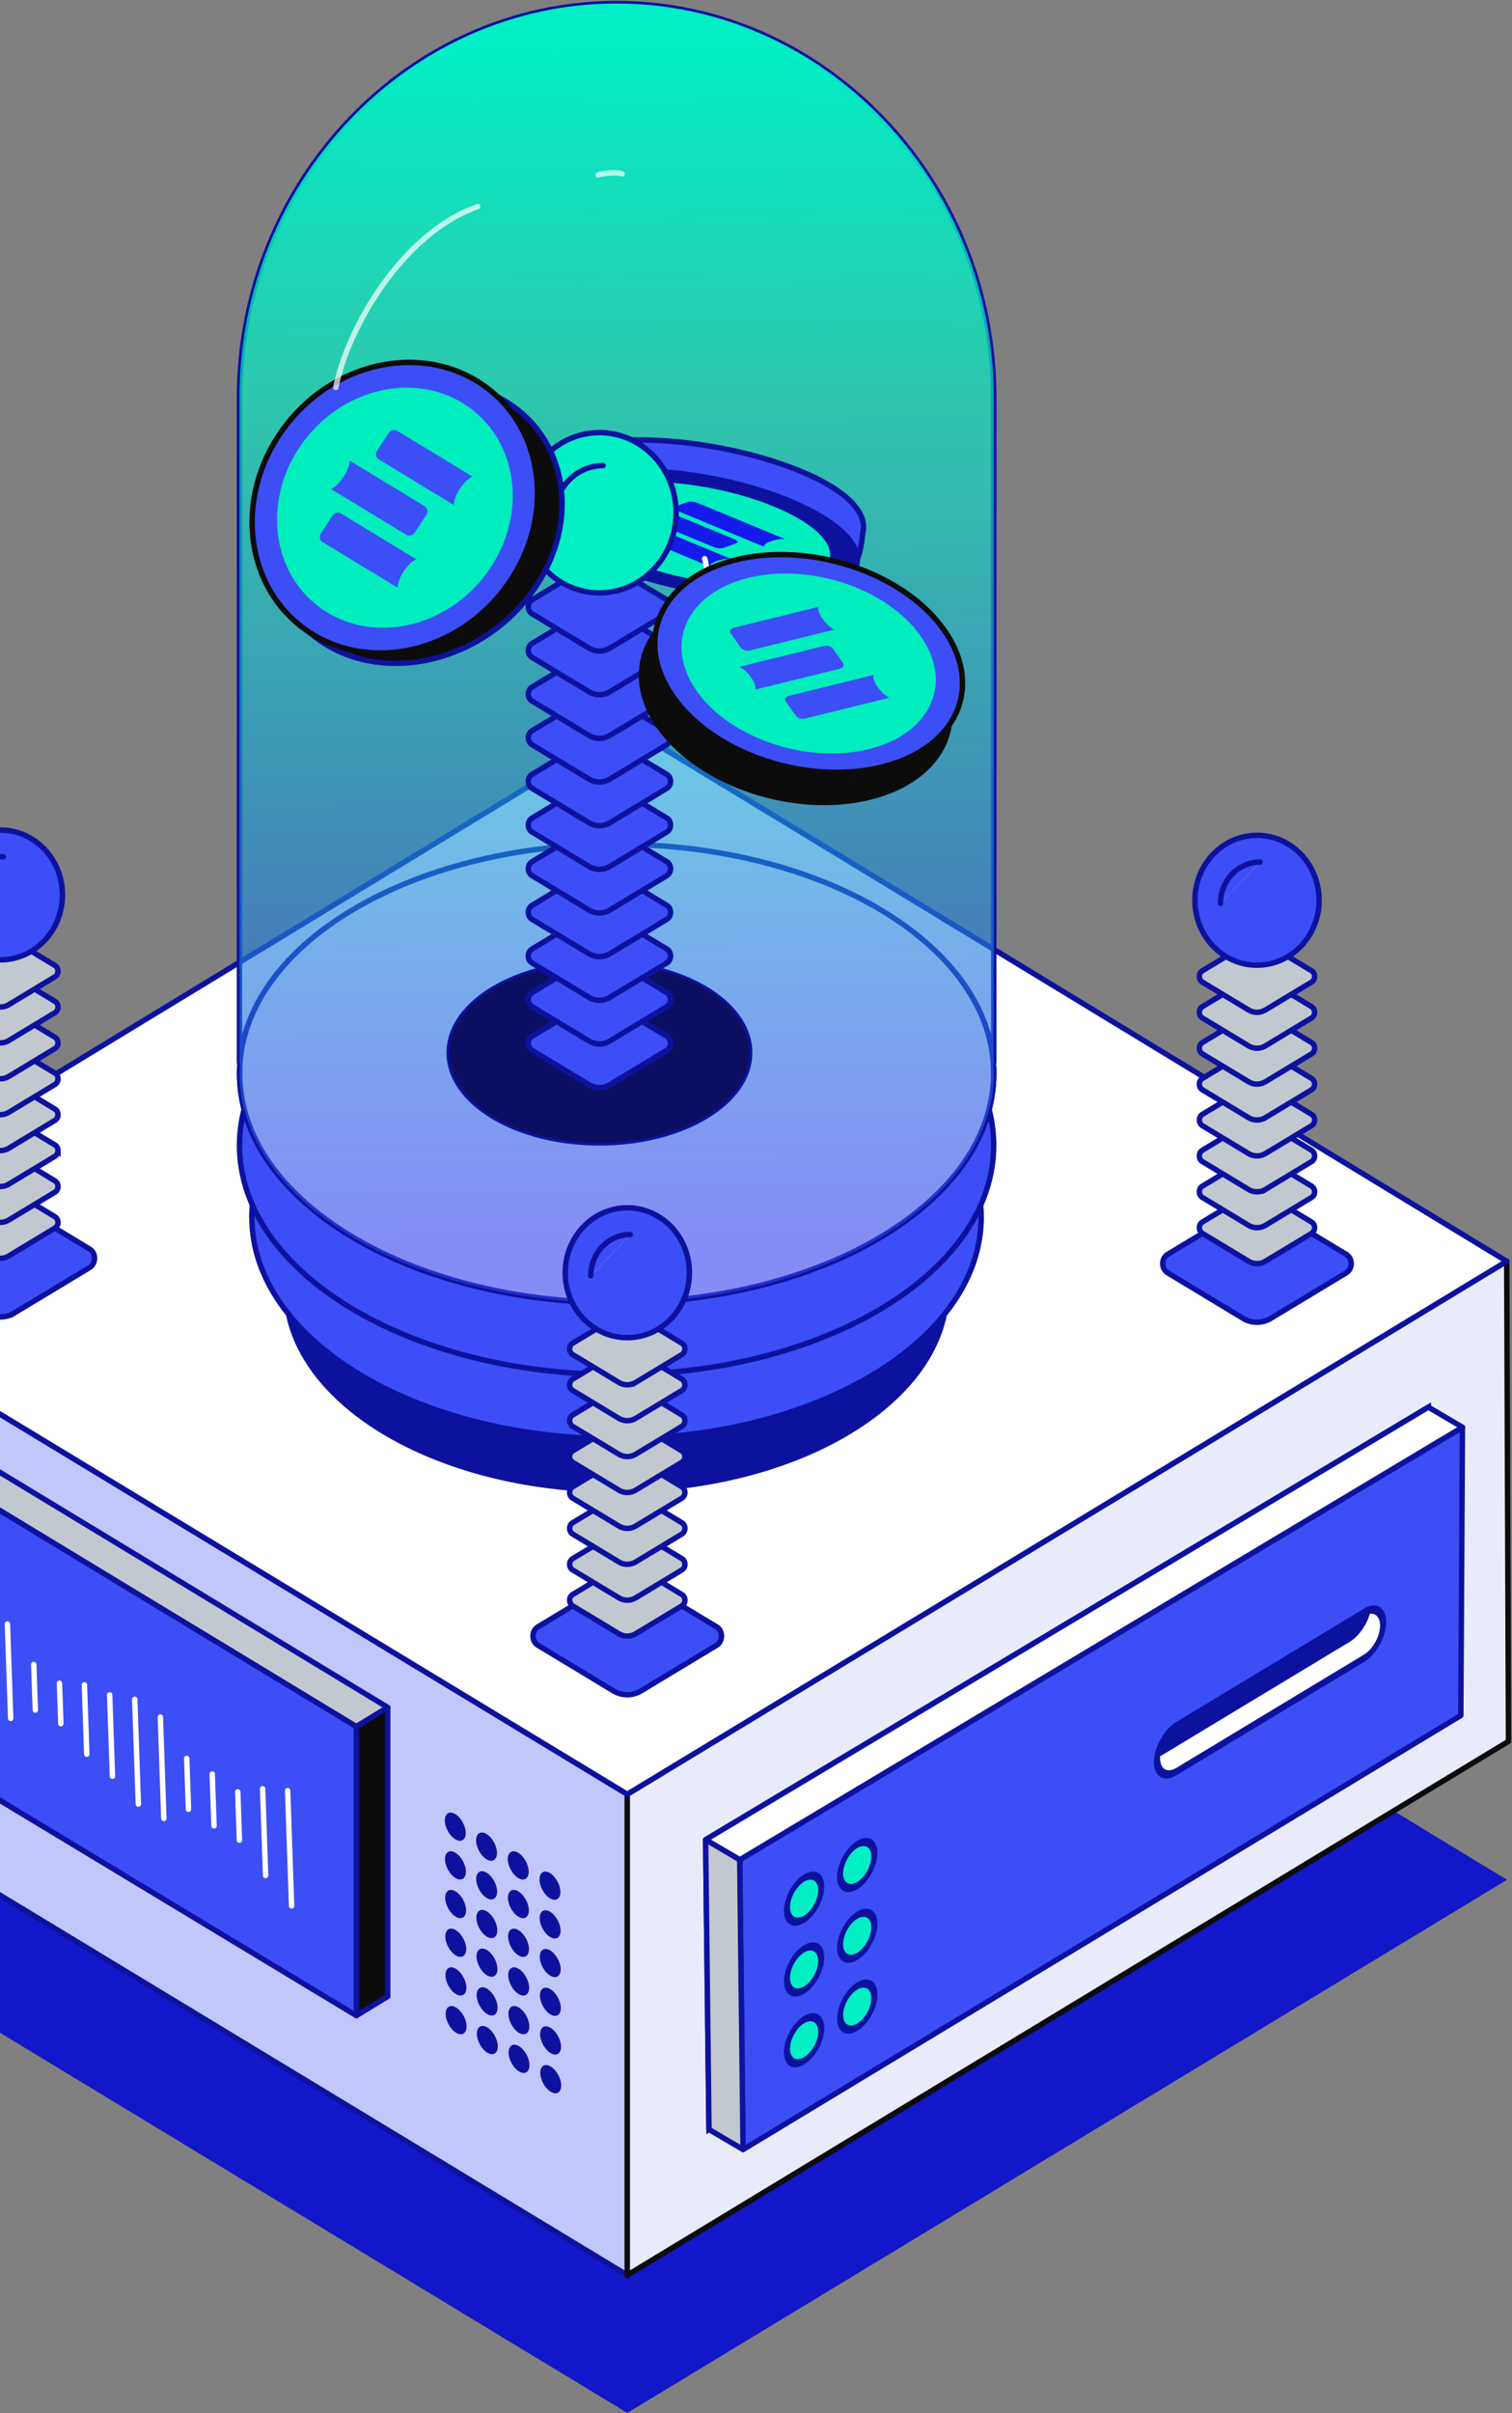 <svg xmlns="http://www.w3.org/2000/svg" width="429" height="684" fill="none" viewBox="0 0 429 684">
  <rect x="0" y="0" width="429" height="684" fill="#808080" stroke="none"/>
  <path fill="#0C0C0C" d="m-71.55 532.856 249.529 151.073 249.53-151.073-249.53-151.59-249.53 151.59Z"/>
  <path fill="#1217C9" d="m-71.55 532.856 249.529 151.073 249.53-151.073-249.53-151.59-249.53 151.59Z"/>
  <path fill="#C2C7FB" d="M-71.496 357.56-72 493.637l250.025 151.318V508.627L-71.496 357.56Z"/>
  <path fill="#C2C7FB" stroke="#0D129E" stroke-miterlimit="10" stroke-width="1.538" d="M-71.496 357.56-72 493.637l250.025 151.318V508.627L-71.496 357.56Z"/>
  <path fill="#E9EBFB" d="m427.499 357.525.504 136.084-250.035 151.317V508.599l249.531-151.074Z"/>
  <path fill="#E9EBFB" stroke="#0C0C0C" stroke-linecap="round" stroke-linejoin="round" stroke-width="1.538" d="m427.499 357.525.504 136.084-250.035 151.317V508.599l249.531-151.074Z"/>
  <path fill="#fff" d="m-71.55 357.524 249.529 151.074 249.53-151.074-249.53-151.59-249.53 151.59Z"/>
  <path stroke="#0D129E" stroke-linecap="round" stroke-linejoin="round" stroke-width="1.538" d="m-71.55 357.524 249.529 151.074 249.53-151.074-249.53-151.59-249.53 151.59Z"/>
  <path fill="#0D129E" d="M268.658 365.391c0 31.446-41.971 56.937-93.747 56.937-51.774 0-93.747-25.491-93.747-56.937 0-31.445 41.973-56.936 93.747-56.936 51.776 0 93.747 25.491 93.747 56.936Z"/>
  <path stroke="#0D129E" stroke-miterlimit="10" stroke-width="1.538" d="M268.658 365.391c0 31.446-41.971 56.937-93.747 56.937-51.774 0-93.747-25.491-93.747-56.937 0-31.445 41.973-56.936 93.747-56.936 51.776 0 93.747 25.491 93.747 56.936Z"/>
  <path fill="#3C4EF5" d="M278.394 345.023c0 34.706-46.324 62.838-103.466 62.838-57.143 0-103.467-28.132-103.467-62.838s46.324-62.838 103.467-62.838c57.142 0 103.466 28.132 103.466 62.838Z"/>
  <path stroke="#0D129E" stroke-miterlimit="10" stroke-width="1.538" d="M278.394 345.023c0 34.706-46.324 62.838-103.466 62.838-57.143 0-103.467-28.132-103.467-62.838s46.324-62.838 103.467-62.838c57.142 0 103.466 28.132 103.466 62.838Z"/>
  <path fill="#3C4EF5" d="M281.941 324.666c0 35.888-47.904 64.983-106.996 64.983-59.091 0-106.995-29.095-106.995-64.983 0-35.889 47.904-64.983 106.995-64.983 59.092 0 106.996 29.094 106.996 64.983Z"/>
  <path stroke="#0D129E" stroke-miterlimit="10" stroke-width="1.538" d="M281.941 324.666c0 35.888-47.904 64.983-106.996 64.983-59.091 0-106.995-29.095-106.995-64.983 0-35.889 47.904-64.983 106.995-64.983 59.092 0 106.996 29.094 106.996 64.983Z"/>
  <path fill="#fff" d="M281.95 304.302c0 35.889-47.904 64.983-106.995 64.983-59.092 0-106.996-29.094-106.996-64.983 0-35.888 47.904-64.983 106.996-64.983 59.091 0 106.995 29.095 106.995 64.983Z"/>
  <path stroke="#0D129E" stroke-linecap="round" stroke-linejoin="round" stroke-width="1.538" d="M281.95 304.302c0 35.889-47.904 64.983-106.995 64.983-59.092 0-106.996-29.094-106.996-64.983 0-35.888 47.904-64.983 106.996-64.983 59.091 0 106.995 29.095 106.995 64.983Z"/>
  <path stroke="#0D129E" stroke-miterlimit="10" stroke-width="1.538" d="M281.964 112.811C281.964 51.315 233.809 1 174.954 1h-.003c-58.855 0-107.01 50.315-107.01 111.811V300.88c0 .291.051.568.124.835-.055.857-.09 1.718-.09 2.584 0 35.889 47.901 64.983 106.994 64.983 59.091 0 106.995-29.094 106.995-64.983 0-.897-.038-1.79-.097-2.678.058-.24.097-.485.097-.741V112.811Z"/>
  <path fill="url(#a)" d="M281.964 112.811C281.964 51.315 233.809 1 174.954 1h-.003c-58.855 0-107.01 50.315-107.01 111.811V300.88c0 .291.051.568.124.835-.055.857-.09 1.718-.09 2.584 0 35.889 47.901 64.983 106.994 64.983 59.091 0 106.995-29.094 106.995-64.983 0-.897-.038-1.79-.097-2.678.058-.24.097-.485.097-.741V112.811Z"/>
  <path stroke="#0D129E" stroke-miterlimit="10" stroke-width="1.538" d="m200.205 521.491 205.066-122.61-.454 81.706-203.659 123.038-.953-82.134Z"/>
  <path fill="#3C4EF5" d="m209.87 527.185 205.065-122.61-.453 81.705-203.66 123.039-.952-82.134Z"/>
  <path stroke="#0D129E" stroke-linecap="round" stroke-linejoin="round" stroke-width="1.538" d="m209.87 527.185 205.065-122.61-.453 81.705-203.66 123.039-.952-82.134Z"/>
  <path fill="#fff" d="m200.205 521.491 9.672 5.694 205.065-122.611-9.671-5.693-205.066 122.61Z"/>
  <path stroke="#0D129E" stroke-linecap="round" stroke-linejoin="round" stroke-width="1.538" d="m200.205 521.491 9.672 5.694 205.065-122.611-9.671-5.693-205.066 122.61Z"/>
  <path fill="#C2C8CF" d="m200.205 521.491.953 82.134 9.67 5.691-.951-82.133-9.672-5.692Z"/>
  <path stroke="#0D129E" stroke-linecap="round" stroke-linejoin="round" stroke-width="1.538" d="m200.205 521.491.953 82.134 9.67 5.691-.951-82.133-9.672-5.692Z"/>
  <path fill="#fff" d="m386.988 458.047-53.289 32.146c-2.528 1.525-4.574 5.229-4.566 8.263.009 3.026 2.068 4.25 4.595 2.726l53.29-32.147c2.519-1.521 4.566-5.223 4.557-8.247-.008-3.035-2.066-4.262-4.587-2.741Z"/>
  <path fill="#0D129E" d="M333.731 501.179c-2.527 1.526-4.587.299-4.594-2.726-.008-3.034 2.037-6.737 4.564-8.262l53.29-32.146c2.519-1.52 4.58-.295 4.588 2.74.009 3.025-2.038 6.729-4.558 8.249l-53.29 32.145Zm53.255-45.176-53.289 32.146c-3.462 2.09-6.272 7.173-6.261 11.33.012 4.147 2.839 5.83 6.301 3.742l53.29-32.146c3.462-2.088 6.263-7.168 6.252-11.315-.011-4.157-2.831-5.845-6.293-3.757Z"/>
  <path fill="#3C4EF5" d="M-12.314 420.715v82.213l113.438 68.426v-81.936l-113.438-68.703Z"/>
  <path stroke="#0D129E" stroke-linecap="round" stroke-linejoin="round" stroke-width="1.538" d="M-12.314 420.715v82.213l113.438 68.426v-81.936l-113.438-68.703Z"/>
  <path fill="#C2C8CF" d="m-12.314 420.715 113.439 68.703 8.888-5.424-113.438-68.702-8.889 5.423Z"/>
  <path stroke="#0D129E" stroke-linecap="round" stroke-linejoin="round" stroke-width="1.538" d="m-12.314 420.715 113.439 68.703 8.888-5.424-113.438-68.702-8.889 5.423Z"/>
  <path fill="#0C0C0C" d="M101.118 489.417v81.934l8.889-5.423v-81.936l-8.889 5.425Z"/>
  <path stroke="#0D129E" stroke-linecap="round" stroke-linejoin="round" stroke-width="1.538" d="M101.118 489.417v81.934l8.889-5.423v-81.936l-8.889 5.425Z"/>
  <path fill="#02EEC4" d="M228.137 533.383c-2.213 1.335-4.007 4.582-4 7.239.007 2.657 1.813 3.733 4.027 2.398 2.213-1.336 4.015-4.586 4.007-7.243-.007-2.657-1.821-3.729-4.034-2.394Z"/>
  <path fill="#0D129E" d="M228.155 543.022c-2.213 1.336-4.018.262-4.025-2.395-.008-2.659 1.786-5.905 4-7.24 2.213-1.336 4.027-.264 4.034 2.393.007 2.657-1.794 5.907-4.009 7.242Zm-.03-11.678c-3.147 1.899-5.706 6.529-5.695 10.308.009 3.788 2.584 5.319 5.731 3.42 3.155-1.902 5.713-6.53 5.703-10.318-.011-3.779-2.584-5.313-5.739-3.41Z"/>
  <path fill="#02EEC4" d="M228.137 553.449c-2.213 1.335-4.007 4.582-4 7.239.007 2.657 1.813 3.733 4.027 2.398 2.213-1.336 4.015-4.586 4.007-7.243-.007-2.657-1.821-3.729-4.034-2.394Z"/>
  <path fill="#0D129E" d="M228.155 563.088c-2.213 1.335-4.018.261-4.025-2.396-.008-2.658 1.787-5.905 4-7.24s4.027-.264 4.034 2.393c.007 2.657-1.794 5.907-4.009 7.243Zm-.031-11.688c-3.148 1.899-5.705 6.529-5.694 10.317.009 3.789 2.584 5.322 5.731 3.423 3.156-1.904 5.714-6.533 5.703-10.32-.011-3.789-2.585-5.324-5.74-3.42Z"/>
  <path fill="#02EEC4" d="M228.137 573.517c-2.213 1.335-4.007 4.582-4 7.239.007 2.658 1.813 3.733 4.027 2.398 2.213-1.336 4.015-4.586 4.007-7.243-.007-2.657-1.821-3.729-4.034-2.394Z"/>
  <path fill="#0D129E" d="M228.155 583.156c-2.213 1.335-4.018.261-4.025-2.396-.008-2.657 1.786-5.905 4-7.24 2.213-1.334 4.027-.264 4.034 2.393.007 2.657-1.794 5.907-4.009 7.243Zm-.03-11.687c-3.147 1.899-5.706 6.528-5.695 10.316.009 3.78 2.584 5.311 5.731 3.412 3.155-1.903 5.713-6.53 5.703-10.309-.011-3.789-2.584-5.323-5.739-3.419Z"/>
  <path fill="#02EEC4" d="M243.205 523.842c-2.213 1.335-4.008 4.583-4 7.24.007 2.657 1.813 3.732 4.027 2.397 2.213-1.336 4.014-4.586 4.007-7.243-.007-2.657-1.821-3.729-4.034-2.394Z"/>
  <path fill="#0D129E" d="M243.234 533.477c-2.213 1.336-4.018.262-4.025-2.395-.008-2.658 1.786-5.905 4-7.239 2.213-1.337 4.027-.266 4.034 2.392.009 2.657-1.794 5.907-4.009 7.242Zm-.03-11.677c-3.147 1.898-5.706 6.528-5.695 10.307.009 3.789 2.584 5.319 5.731 3.421 3.155-1.903 5.713-6.53 5.703-10.319-.011-3.779-2.584-5.313-5.739-3.409Z"/>
  <path fill="#02EEC4" d="M243.205 543.911c-2.213 1.334-4.008 4.582-4 7.239.007 2.657 1.813 3.733 4.027 2.398 2.213-1.336 4.014-4.586 4.007-7.243-.007-2.658-1.821-3.729-4.034-2.394Z"/>
  <path fill="#0D129E" d="M243.234 553.545c-2.213 1.335-4.018.261-4.025-2.396-.008-2.658 1.786-5.905 4-7.24 2.213-1.335 4.027-.264 4.034 2.393.009 2.657-1.794 5.907-4.009 7.243Zm-.03-11.688c-3.147 1.899-5.706 6.529-5.695 10.317.009 3.789 2.584 5.322 5.731 3.423 3.155-1.904 5.713-6.533 5.703-10.32-.011-3.789-2.584-5.323-5.739-3.42Z"/>
  <path fill="#02EEC4" d="M243.205 563.974c-2.213 1.335-4.008 4.582-4 7.24.007 2.657 1.813 3.732 4.027 2.397 2.213-1.336 4.014-4.586 4.007-7.243-.007-2.657-1.821-3.729-4.034-2.394Z"/>
  <path fill="#0D129E" d="M243.234 573.613c-2.213 1.335-4.018.261-4.025-2.396-.008-2.657 1.786-5.905 4-7.24 2.213-1.334 4.026-.264 4.034 2.393.007 2.657-1.794 5.907-4.009 7.243Zm-.03-11.687c-3.147 1.899-5.706 6.528-5.695 10.316.009 3.78 2.584 5.311 5.731 3.412 3.155-1.903 5.713-6.53 5.703-10.309-.011-3.789-2.584-5.323-5.739-3.419Z"/>
  <path fill="#fff" d="M388.675 457.42a15.573 15.573 0 0 1-1.304 3.1c-1.198 2.15-2.766 3.886-4.428 4.889l-53.297 32.151a6.16 6.16 0 0 1-.491.27 8.382 8.382 0 0 0-.022.62c.009 3.024 2.061 4.256 4.58 2.736l53.298-32.151c1.21-.73 2.357-2.003 3.228-3.57.863-1.569 1.334-3.225 1.329-4.677-.006-2.262-1.183-3.571-2.893-3.368Z"/>
  <path fill="#0D129E" d="m329.656 497.557 53.297-32.153c1.662-1.002 3.229-2.739 4.429-4.89.549-.995.992-2.046 1.304-3.1 1.71-.202 2.887 1.106 2.893 3.368.005 1.453-.468 3.11-1.33 4.68-.871 1.566-2.018 2.838-3.228 3.568l-53.297 32.15c-2.519 1.521-4.571.29-4.58-2.736 0-.212.006-.417.021-.619.169-.084.331-.172.491-.268Zm57.897-41.928-.22 1.063c-.204 1.036-.608 2.108-1.158 3.104-.871 1.565-2.018 2.828-3.228 3.558l-53.297 32.151a4.441 4.441 0 0 1-.965.453l-.765.26-.237 1.046a10.039 10.039 0 0 0-.247 2.212c.011 4.147 2.839 5.829 6.294 3.745l53.297-32.151c1.661-1.003 3.229-2.73 4.427-4.89 1.184-2.151 1.83-4.428 1.825-6.423-.01-3.513-2.085-5.357-4.943-4.397l-.783.269Z"/>
  <path fill="#0D129E" d="m387.588 456.849-53.298 32.152c-1.485.896-2.839 2.45-3.824 4.223-.641 1.169-1.13 2.44-1.372 3.682a5.741 5.741 0 0 0 1.157-.541l53.298-32.153c1.494-.901 2.84-2.448 3.824-4.221.649-1.175 1.13-2.442 1.38-3.689a5.836 5.836 0 0 0-1.165.547Z"/>
  <path fill="#3C4EF5" d="M26.832 356.675c0 1.041-.479 2.067-1.46 2.661l-9.385 5.658-11.981 7.226a7.565 7.565 0 0 1-7.834 0l-11.966-7.226-9.385-5.658c-.982-.594-1.46-1.62-1.46-2.661 0-1.04.478-2.066 1.46-2.647l21.351-12.883a7.504 7.504 0 0 1 7.834 0l21.365 12.883c.983.581 1.461 1.607 1.461 2.647Z"/>
  <path stroke="#0D129E" stroke-miterlimit="10" stroke-width="1.538" d="M26.832 356.675c0 1.041-.479 2.067-1.46 2.661l-9.385 5.658-11.981 7.226a7.565 7.565 0 0 1-7.834 0l-11.966-7.226-9.385-5.658c-.982-.594-1.46-1.62-1.46-2.661 0-1.04.478-2.066 1.46-2.647l21.351-12.883a7.504 7.504 0 0 1 7.834 0l21.365 12.883c.983.581 1.461 1.607 1.461 2.647Z"/>
  <path fill="#C2C8CF" d="M16.451 346.502c0 .636-.293 1.264-.894 1.627l-5.738 3.462-7.329 4.418a4.623 4.623 0 0 1-4.79 0l-7.32-4.418-5.74-3.462c-.601-.363-.894-.991-.894-1.627 0-.635.293-1.263.894-1.619l13.06-7.88c1.486-.9 3.311-.9 4.79 0l13.067 7.88c.601.356.894.984.894 1.619Z"/>
  <path stroke="#0D129E" stroke-miterlimit="10" stroke-width="1.538" d="M16.451 346.502c0 .636-.293 1.264-.894 1.627l-5.738 3.462-7.329 4.418a4.623 4.623 0 0 1-4.79 0l-7.32-4.418-5.74-3.462c-.601-.363-.894-.991-.894-1.627 0-.635.293-1.263.894-1.619l13.06-7.88c1.486-.9 3.311-.9 4.79 0l13.067 7.88c.601.356.894.984.894 1.619Z"/>
  <path fill="#C2C8CF" d="M16.451 336.326c0 .635-.293 1.263-.894 1.626l-5.738 3.462-7.329 4.418a4.619 4.619 0 0 1-4.79 0l-7.32-4.418-5.74-3.462c-.601-.363-.894-.991-.894-1.626 0-.636.293-1.264.894-1.62l13.06-7.88c1.486-.9 3.311-.9 4.79 0l13.067 7.88c.601.356.894.984.894 1.62Z"/>
  <path stroke="#0D129E" stroke-miterlimit="10" stroke-width="1.538" d="M16.451 336.326c0 .635-.293 1.263-.894 1.626l-5.738 3.462-7.329 4.418a4.619 4.619 0 0 1-4.79 0l-7.32-4.418-5.74-3.462c-.601-.363-.894-.991-.894-1.626 0-.636.293-1.264.894-1.62l13.06-7.88c1.486-.9 3.311-.9 4.79 0l13.067 7.88c.601.356.894.984.894 1.62Z"/>
  <path fill="#C2C8CF" d="M16.451 326.154c0 .635-.293 1.263-.894 1.626l-5.738 3.462-7.329 4.418a4.619 4.619 0 0 1-4.79 0l-7.32-4.418-5.74-3.462c-.601-.363-.894-.991-.894-1.626 0-.636.293-1.264.894-1.62l13.06-7.88a4.593 4.593 0 0 1 4.79 0l13.067 7.88c.601.356.894.984.894 1.62Z"/>
  <path stroke="#0D129E" stroke-miterlimit="10" stroke-width="1.538" d="M16.451 326.154c0 .635-.293 1.263-.894 1.626l-5.738 3.462-7.329 4.418a4.619 4.619 0 0 1-4.79 0l-7.32-4.418-5.74-3.462c-.601-.363-.894-.991-.894-1.626 0-.636.293-1.264.894-1.62l13.06-7.88a4.593 4.593 0 0 1 4.79 0l13.067 7.88c.601.356.894.984.894 1.62Z"/>
  <path fill="#C2C8CF" d="M16.451 315.977c0 .635-.293 1.263-.894 1.627l-5.738 3.462-7.329 4.418a4.623 4.623 0 0 1-4.79 0l-7.32-4.418-5.74-3.462c-.601-.364-.894-.992-.894-1.627 0-.636.293-1.264.894-1.619l13.06-7.88c1.486-.9 3.311-.9 4.79 0l13.067 7.88c.601.355.894.983.894 1.619Z"/>
  <path stroke="#0D129E" stroke-miterlimit="10" stroke-width="1.538" d="M16.451 315.977c0 .635-.293 1.263-.894 1.627l-5.738 3.462-7.329 4.418a4.623 4.623 0 0 1-4.79 0l-7.32-4.418-5.74-3.462c-.601-.364-.894-.992-.894-1.627 0-.636.293-1.264.894-1.619l13.06-7.88c1.486-.9 3.311-.9 4.79 0l13.067 7.88c.601.355.894.983.894 1.619Z"/>
  <path fill="#C2C8CF" d="M16.451 305.802c0 .636-.293 1.263-.894 1.627l-5.738 3.462-7.329 4.418a4.623 4.623 0 0 1-4.79 0l-7.32-4.418-5.74-3.462c-.601-.364-.894-.991-.894-1.627 0-.635.293-1.263.894-1.619l13.06-7.88c1.486-.9 3.311-.9 4.79 0l13.067 7.88c.601.356.894.984.894 1.619Z"/>
  <path stroke="#0D129E" stroke-miterlimit="10" stroke-width="1.538" d="M16.451 305.802c0 .636-.293 1.263-.894 1.627l-5.738 3.462-7.329 4.418a4.623 4.623 0 0 1-4.79 0l-7.32-4.418-5.74-3.462c-.601-.364-.894-.991-.894-1.627 0-.635.293-1.263.894-1.619l13.06-7.88c1.486-.9 3.311-.9 4.79 0l13.067 7.88c.601.356.894.984.894 1.619Z"/>
  <path fill="#C2C8CF" d="M16.451 295.623c0 .636-.293 1.264-.894 1.627l-5.738 3.462-7.329 4.418a4.623 4.623 0 0 1-4.79 0l-7.32-4.418-5.74-3.462c-.601-.363-.894-.991-.894-1.627 0-.635.293-1.263.894-1.619l13.06-7.88c1.486-.9 3.311-.9 4.79 0l13.067 7.88c.601.356.894.984.894 1.619Z"/>
  <path stroke="#0D129E" stroke-miterlimit="10" stroke-width="1.538" d="M16.451 295.623c0 .636-.293 1.264-.894 1.627l-5.738 3.462-7.329 4.418a4.623 4.623 0 0 1-4.79 0l-7.32-4.418-5.74-3.462c-.601-.363-.894-.991-.894-1.627 0-.635.293-1.263.894-1.619l13.06-7.88c1.486-.9 3.311-.9 4.79 0l13.067 7.88c.601.356.894.984.894 1.619Z"/>
  <path fill="#C2C8CF" d="M16.451 285.451c0 .635-.293 1.263-.894 1.627L9.82 290.54l-7.329 4.418a4.623 4.623 0 0 1-4.79 0l-7.32-4.418-5.74-3.462c-.601-.364-.894-.992-.894-1.627s.293-1.263.894-1.619l13.06-7.88c1.486-.9 3.311-.9 4.79 0l13.067 7.88c.601.356.894.984.894 1.619Z"/>
  <path stroke="#0D129E" stroke-miterlimit="10" stroke-width="1.538" d="M16.451 285.451c0 .635-.293 1.263-.894 1.627L9.82 290.54l-7.329 4.418a4.623 4.623 0 0 1-4.79 0l-7.32-4.418-5.74-3.462c-.601-.364-.894-.992-.894-1.627s.293-1.263.894-1.619l13.06-7.88c1.486-.9 3.311-.9 4.79 0l13.067 7.88c.601.356.894.984.894 1.619Z"/>
  <path fill="#C2C8CF" d="M16.451 275.277c0 .635-.293 1.263-.894 1.627l-5.738 3.461-7.329 4.418a4.619 4.619 0 0 1-4.79 0l-7.32-4.418-5.74-3.461c-.601-.364-.894-.992-.894-1.627 0-.636.293-1.264.894-1.62l13.06-7.88a4.593 4.593 0 0 1 4.79 0l13.067 7.88c.601.356.894.984.894 1.62Z"/>
  <path stroke="#0D129E" stroke-miterlimit="10" stroke-width="1.538" d="M16.451 275.277c0 .635-.293 1.263-.894 1.627l-5.738 3.461-7.329 4.418a4.619 4.619 0 0 1-4.79 0l-7.32-4.418-5.74-3.461c-.601-.364-.894-.992-.894-1.627 0-.636.293-1.264.894-1.62l13.06-7.88a4.593 4.593 0 0 1 4.79 0l13.067 7.88c.601.356.894.984.894 1.62Z"/>
  <path fill="#3C4EF5" d="M17.715 253.685c0 10.156-7.893 18.403-17.614 18.403-6.97 0-12.979-4.226-15.866-10.36a19.27 19.27 0 0 1-1.747-8.043c0-10.176 7.893-18.403 17.613-18.403 2.75 0 5.361.656 7.698 1.846 5.87 2.975 9.916 9.274 9.916 16.557Z"/>
  <path stroke="#0D129E" stroke-linecap="round" stroke-linejoin="round" stroke-width="1.538" d="M17.715 253.685c0 10.156-7.893 18.403-17.614 18.403-6.97 0-12.979-4.226-15.866-10.36a19.27 19.27 0 0 1-1.747-8.043c0-10.176 7.893-18.403 17.613-18.403 2.75 0 5.361.656 7.698 1.846 5.87 2.975 9.916 9.274 9.916 16.557Z"/>
  <path fill="#fff" d="M-10.266 254.569c0-6.48 5.026-11.719 11.216-11.719l-11.216 11.719Z"/>
  <path fill="#3C4EF5" d="M-10.266 254.569c0-6.48 5.026-11.719 11.216-11.719l-11.216 11.719Z"/>
  <path stroke="#0D129E" stroke-linecap="round" stroke-linejoin="round" stroke-width="1.538" d="M-10.266 254.569c0-6.48 5.026-11.719 11.216-11.719"/>
  <path fill="#3C4EF5" d="M204.708 463.761c0 1.041-.478 2.067-1.461 2.661l-9.384 5.658-11.981 7.226a7.562 7.562 0 0 1-7.834 0l-11.966-7.226-9.385-5.658c-.982-.594-1.461-1.62-1.461-2.661 0-1.04.479-2.065 1.461-2.647l21.351-12.883a7.505 7.505 0 0 1 7.834 0l21.365 12.883c.983.582 1.461 1.607 1.461 2.647Z"/>
  <path stroke="#0D129E" stroke-miterlimit="10" stroke-width="1.538" d="M204.708 463.761c0 1.041-.478 2.067-1.461 2.661l-9.384 5.658-11.981 7.226a7.562 7.562 0 0 1-7.834 0l-11.966-7.226-9.385-5.658c-.982-.594-1.461-1.62-1.461-2.661 0-1.04.479-2.065 1.461-2.647l21.351-12.883a7.505 7.505 0 0 1 7.834 0l21.365 12.883c.983.582 1.461 1.607 1.461 2.647Z"/>
  <path fill="#C2C8CF" d="M194.327 453.591c0 .635-.292 1.263-.893 1.627l-5.739 3.461-7.328 4.418a4.619 4.619 0 0 1-4.791 0l-7.32-4.418-5.74-3.461c-.601-.364-.893-.992-.893-1.627 0-.636.292-1.264.893-1.62l13.06-7.88a4.593 4.593 0 0 1 4.791 0l13.067 7.88c.601.356.893.984.893 1.62Z"/>
  <path stroke="#0D129E" stroke-miterlimit="10" stroke-width="1.538" d="M194.327 453.591c0 .635-.292 1.263-.893 1.627l-5.739 3.461-7.328 4.418a4.619 4.619 0 0 1-4.791 0l-7.32-4.418-5.74-3.461c-.601-.364-.893-.992-.893-1.627 0-.636.292-1.264.893-1.62l13.06-7.88a4.593 4.593 0 0 1 4.791 0l13.067 7.88c.601.356.893.984.893 1.62Z"/>
  <path fill="#C2C8CF" d="M194.327 443.416c0 .635-.292 1.263-.893 1.627l-5.739 3.461-7.328 4.419a4.623 4.623 0 0 1-4.791 0l-7.32-4.419-5.74-3.461c-.601-.364-.893-.992-.893-1.627 0-.636.292-1.264.893-1.619l13.06-7.88c1.486-.9 3.312-.9 4.791 0l13.067 7.88c.601.355.893.983.893 1.619Z"/>
  <path stroke="#0D129E" stroke-miterlimit="10" stroke-width="1.538" d="M194.327 443.416c0 .635-.292 1.263-.893 1.627l-5.739 3.461-7.328 4.419a4.623 4.623 0 0 1-4.791 0l-7.32-4.419-5.74-3.461c-.601-.364-.893-.992-.893-1.627 0-.636.292-1.264.893-1.619l13.06-7.88c1.486-.9 3.312-.9 4.791 0l13.067 7.88c.601.355.893.983.893 1.619Z"/>
  <path fill="#C2C8CF" d="M194.327 433.242c0 .635-.292 1.263-.893 1.626l-5.739 3.462-7.328 4.418a4.619 4.619 0 0 1-4.791 0l-7.32-4.418-5.74-3.462c-.601-.363-.893-.991-.893-1.626 0-.636.292-1.264.893-1.62l13.06-7.88c1.486-.9 3.312-.9 4.791 0l13.067 7.88c.601.356.893.984.893 1.62Z"/>
  <path stroke="#0D129E" stroke-miterlimit="10" stroke-width="1.538" d="M194.327 433.242c0 .635-.292 1.263-.893 1.626l-5.739 3.462-7.328 4.418a4.619 4.619 0 0 1-4.791 0l-7.32-4.418-5.74-3.462c-.601-.363-.893-.991-.893-1.626 0-.636.292-1.264.893-1.62l13.06-7.88c1.486-.9 3.312-.9 4.791 0l13.067 7.88c.601.356.893.984.893 1.62Z"/>
  <path fill="#C2C8CF" d="M194.327 423.065c0 .635-.292 1.263-.893 1.627l-5.739 3.461-7.328 4.419a4.623 4.623 0 0 1-4.791 0l-7.32-4.419-5.74-3.461c-.601-.364-.893-.992-.893-1.627 0-.636.292-1.264.893-1.62l13.06-7.879c1.486-.9 3.312-.9 4.791 0l13.067 7.879c.601.356.893.984.893 1.62Z"/>
  <path stroke="#0D129E" stroke-miterlimit="10" stroke-width="1.538" d="M194.327 423.065c0 .635-.292 1.263-.893 1.627l-5.739 3.461-7.328 4.419a4.623 4.623 0 0 1-4.791 0l-7.32-4.419-5.74-3.461c-.601-.364-.893-.992-.893-1.627 0-.636.292-1.264.893-1.62l13.06-7.879c1.486-.9 3.312-.9 4.791 0l13.067 7.879c.601.356.893.984.893 1.62Z"/>
  <path fill="#C2C8CF" d="M194.327 412.888c0 .635-.292 1.263-.893 1.627l-5.739 3.462-7.328 4.418a4.623 4.623 0 0 1-4.791 0l-7.32-4.418-5.74-3.462c-.601-.364-.893-.992-.893-1.627s.292-1.263.893-1.619l13.06-7.88c1.486-.9 3.312-.9 4.791 0l13.067 7.88c.601.356.893.984.893 1.619Z"/>
  <path stroke="#0D129E" stroke-miterlimit="10" stroke-width="1.538" d="M194.327 412.888c0 .635-.292 1.263-.893 1.627l-5.739 3.462-7.328 4.418a4.623 4.623 0 0 1-4.791 0l-7.32-4.418-5.74-3.462c-.601-.364-.893-.992-.893-1.627s.292-1.263.893-1.619l13.06-7.88c1.486-.9 3.312-.9 4.791 0l13.067 7.88c.601.356.893.984.893 1.619Z"/>
  <path fill="#C2C8CF" d="M194.327 402.711c0 .636-.292 1.264-.893 1.627l-5.739 3.462-7.328 4.418a4.623 4.623 0 0 1-4.791 0l-7.32-4.418-5.74-3.462c-.601-.363-.893-.991-.893-1.627 0-.635.292-1.263.893-1.619l13.06-7.88c1.486-.9 3.312-.9 4.791 0l13.067 7.88c.601.356.893.984.893 1.619Z"/>
  <path stroke="#0D129E" stroke-miterlimit="10" stroke-width="1.538" d="M194.327 402.711c0 .636-.292 1.264-.893 1.627l-5.739 3.462-7.328 4.418a4.623 4.623 0 0 1-4.791 0l-7.32-4.418-5.74-3.462c-.601-.363-.893-.991-.893-1.627 0-.635.292-1.263.893-1.619l13.06-7.88c1.486-.9 3.312-.9 4.791 0l13.067 7.88c.601.356.893.984.893 1.619Z"/>
  <path fill="#C2C8CF" d="M194.327 392.539c0 .636-.292 1.264-.893 1.627l-5.739 3.462-7.328 4.418a4.619 4.619 0 0 1-4.791 0l-7.32-4.418-5.74-3.462c-.601-.363-.893-.991-.893-1.627 0-.635.292-1.263.893-1.619l13.06-7.88c1.486-.9 3.312-.9 4.791 0l13.067 7.88c.601.356.893.984.893 1.619Z"/>
  <path stroke="#0D129E" stroke-miterlimit="10" stroke-width="1.538" d="M194.327 392.539c0 .636-.292 1.264-.893 1.627l-5.739 3.462-7.328 4.418a4.619 4.619 0 0 1-4.791 0l-7.32-4.418-5.74-3.462c-.601-.363-.893-.991-.893-1.627 0-.635.292-1.263.893-1.619l13.06-7.88c1.486-.9 3.312-.9 4.791 0l13.067 7.88c.601.356.893.984.893 1.619Z"/>
  <path fill="#C2C8CF" d="M194.327 382.363c0 .635-.292 1.263-.893 1.626l-5.739 3.462-7.328 4.418a4.619 4.619 0 0 1-4.791 0l-7.32-4.418-5.74-3.462c-.601-.363-.893-.991-.893-1.626 0-.636.292-1.264.893-1.62l13.06-7.88c1.486-.9 3.312-.9 4.791 0l13.067 7.88c.601.356.893.984.893 1.62Z"/>
  <path stroke="#0D129E" stroke-miterlimit="10" stroke-width="1.538" d="M194.327 382.363c0 .635-.292 1.263-.893 1.626l-5.739 3.462-7.328 4.418a4.619 4.619 0 0 1-4.791 0l-7.32-4.418-5.74-3.462c-.601-.363-.893-.991-.893-1.626 0-.636.292-1.264.893-1.62l13.06-7.88c1.486-.9 3.312-.9 4.791 0l13.067 7.88c.601.356.893.984.893 1.62Z"/>
  <path fill="#3C4EF5" d="M195.6 360.776c0 10.156-7.893 18.403-17.613 18.403-6.97 0-12.979-4.227-15.866-10.361a19.252 19.252 0 0 1-1.747-8.042c0-10.176 7.893-18.403 17.613-18.403 2.75 0 5.361.656 7.698 1.846 5.871 2.975 9.915 9.273 9.915 16.557Z"/>
  <path stroke="#0D129E" stroke-linecap="round" stroke-linejoin="round" stroke-width="1.538" d="M195.6 360.776c0 10.156-7.893 18.403-17.613 18.403-6.97 0-12.979-4.227-15.866-10.361a19.252 19.252 0 0 1-1.747-8.042c0-10.176 7.893-18.403 17.613-18.403 2.75 0 5.361.656 7.698 1.846 5.871 2.975 9.915 9.273 9.915 16.557Z"/>
  <path fill="#fff" d="M167.612 361.659c0-6.48 5.026-11.719 11.216-11.719l-11.216 11.719Z"/>
  <path fill="#3C4EF5" d="M167.612 361.659c0-6.48 5.026-11.719 11.216-11.719l-11.216 11.719Z"/>
  <path stroke="#0D129E" stroke-linecap="round" stroke-linejoin="round" stroke-width="1.538" d="M167.612 361.659c0-6.48 5.026-11.719 11.216-11.719"/>
  <path fill="#3C4EF5" d="M383.376 358.177c0 1.041-.479 2.067-1.461 2.661l-9.384 5.658-11.981 7.226a7.567 7.567 0 0 1-7.834 0l-11.966-7.226-9.385-5.658c-.982-.594-1.461-1.62-1.461-2.661 0-1.04.479-2.065 1.461-2.647l21.351-12.883a7.505 7.505 0 0 1 7.834 0l21.365 12.883c.982.582 1.461 1.607 1.461 2.647Z"/>
  <path stroke="#0D129E" stroke-miterlimit="10" stroke-width="1.538" d="M383.376 358.177c0 1.041-.479 2.067-1.461 2.661l-9.384 5.658-11.981 7.226a7.567 7.567 0 0 1-7.834 0l-11.966-7.226-9.385-5.658c-.982-.594-1.461-1.62-1.461-2.661 0-1.04.479-2.065 1.461-2.647l21.351-12.883a7.505 7.505 0 0 1 7.834 0l21.365 12.883c.982.582 1.461 1.607 1.461 2.647Z"/>
  <path fill="#C2C8CF" d="M372.995 348.007c0 .635-.292 1.263-.893 1.627l-5.739 3.461-7.328 4.418a4.619 4.619 0 0 1-4.791 0l-7.32-4.418-5.74-3.461c-.601-.364-.893-.992-.893-1.627 0-.636.292-1.264.893-1.62l13.06-7.88a4.593 4.593 0 0 1 4.791 0l13.067 7.88c.601.356.893.984.893 1.62Z"/>
  <path stroke="#0D129E" stroke-miterlimit="10" stroke-width="1.538" d="M372.995 348.007c0 .635-.292 1.263-.893 1.627l-5.739 3.461-7.328 4.418a4.619 4.619 0 0 1-4.791 0l-7.32-4.418-5.74-3.461c-.601-.364-.893-.992-.893-1.627 0-.636.292-1.264.893-1.62l13.06-7.88a4.593 4.593 0 0 1 4.791 0l13.067 7.88c.601.356.893.984.893 1.62Z"/>
  <path fill="#C2C8CF" d="M372.995 337.829c0 .636-.292 1.264-.893 1.627l-5.739 3.462-7.328 4.418a4.619 4.619 0 0 1-4.791 0l-7.32-4.418-5.74-3.462c-.601-.363-.893-.991-.893-1.627 0-.635.292-1.263.893-1.619l13.06-7.88c1.486-.9 3.312-.9 4.791 0l13.067 7.88c.601.356.893.984.893 1.619Z"/>
  <path stroke="#0D129E" stroke-miterlimit="10" stroke-width="1.538" d="M372.995 337.829c0 .636-.292 1.264-.893 1.627l-5.739 3.462-7.328 4.418a4.619 4.619 0 0 1-4.791 0l-7.32-4.418-5.74-3.462c-.601-.363-.893-.991-.893-1.627 0-.635.292-1.263.893-1.619l13.06-7.88c1.486-.9 3.312-.9 4.791 0l13.067 7.88c.601.356.893.984.893 1.619Z"/>
  <path fill="#C2C8CF" d="M372.995 327.658c0 .635-.292 1.263-.893 1.626l-5.739 3.462-7.328 4.418a4.619 4.619 0 0 1-4.791 0l-7.32-4.418-5.74-3.462c-.601-.363-.893-.991-.893-1.626 0-.636.292-1.264.893-1.62l13.06-7.88c1.486-.9 3.312-.9 4.791 0l13.067 7.88c.601.356.893.984.893 1.62Z"/>
  <path stroke="#0D129E" stroke-miterlimit="10" stroke-width="1.538" d="M372.995 327.658c0 .635-.292 1.263-.893 1.626l-5.739 3.462-7.328 4.418a4.619 4.619 0 0 1-4.791 0l-7.32-4.418-5.74-3.462c-.601-.363-.893-.991-.893-1.626 0-.636.292-1.264.893-1.62l13.06-7.88c1.486-.9 3.312-.9 4.791 0l13.067 7.88c.601.356.893.984.893 1.62Z"/>
  <path fill="#C2C8CF" d="M372.995 317.481c0 .635-.292 1.263-.893 1.627l-5.739 3.461-7.328 4.419a4.623 4.623 0 0 1-4.791 0l-7.32-4.419-5.74-3.461c-.601-.364-.893-.992-.893-1.627 0-.636.292-1.264.893-1.62l13.06-7.879c1.486-.9 3.312-.9 4.791 0l13.067 7.879c.601.356.893.984.893 1.62Z"/>
  <path stroke="#0D129E" stroke-miterlimit="10" stroke-width="1.538" d="M372.995 317.481c0 .635-.292 1.263-.893 1.627l-5.739 3.461-7.328 4.419a4.623 4.623 0 0 1-4.791 0l-7.32-4.419-5.74-3.461c-.601-.364-.893-.992-.893-1.627 0-.636.292-1.264.893-1.62l13.06-7.879c1.486-.9 3.312-.9 4.791 0l13.067 7.879c.601.356.893.984.893 1.62Z"/>
  <path fill="#C2C8CF" d="M372.995 307.304c0 .635-.292 1.263-.893 1.627l-5.739 3.462-7.328 4.418a4.623 4.623 0 0 1-4.791 0l-7.32-4.418-5.74-3.462c-.601-.364-.893-.992-.893-1.627s.292-1.263.893-1.619l13.06-7.88c1.486-.9 3.312-.9 4.791 0l13.067 7.88c.601.356.893.984.893 1.619Z"/>
  <path stroke="#0D129E" stroke-miterlimit="10" stroke-width="1.538" d="M372.995 307.304c0 .635-.292 1.263-.893 1.627l-5.739 3.462-7.328 4.418a4.623 4.623 0 0 1-4.791 0l-7.32-4.418-5.74-3.462c-.601-.364-.893-.992-.893-1.627s.292-1.263.893-1.619l13.06-7.88c1.486-.9 3.312-.9 4.791 0l13.067 7.88c.601.356.893.984.893 1.619Z"/>
  <path fill="#C2C8CF" d="M372.995 297.128c0 .635-.292 1.263-.893 1.627l-5.739 3.461-7.328 4.418a4.619 4.619 0 0 1-4.791 0l-7.32-4.418-5.74-3.461c-.601-.364-.893-.992-.893-1.627 0-.636.292-1.264.893-1.62l13.06-7.879c1.486-.9 3.312-.9 4.791 0l13.067 7.879c.601.356.893.984.893 1.62Z"/>
  <path stroke="#0D129E" stroke-miterlimit="10" stroke-width="1.538" d="M372.995 297.128c0 .635-.292 1.263-.893 1.627l-5.739 3.461-7.328 4.418a4.619 4.619 0 0 1-4.791 0l-7.32-4.418-5.74-3.461c-.601-.364-.893-.992-.893-1.627 0-.636.292-1.264.893-1.62l13.06-7.879c1.486-.9 3.312-.9 4.791 0l13.067 7.879c.601.356.893.984.893 1.62Z"/>
  <path fill="#C2C8CF" d="M372.995 286.955c0 .636-.292 1.264-.893 1.627l-5.739 3.462-7.328 4.418a4.619 4.619 0 0 1-4.791 0l-7.32-4.418-5.74-3.462c-.601-.363-.893-.991-.893-1.627 0-.635.292-1.263.893-1.619l13.06-7.88c1.486-.9 3.312-.9 4.791 0l13.067 7.88c.601.356.893.984.893 1.619Z"/>
  <path stroke="#0D129E" stroke-miterlimit="10" stroke-width="1.538" d="M372.995 286.955c0 .636-.292 1.264-.893 1.627l-5.739 3.462-7.328 4.418a4.619 4.619 0 0 1-4.791 0l-7.32-4.418-5.74-3.462c-.601-.363-.893-.991-.893-1.627 0-.635.292-1.263.893-1.619l13.06-7.88c1.486-.9 3.312-.9 4.791 0l13.067 7.88c.601.356.893.984.893 1.619Z"/>
  <path fill="#C2C8CF" d="M372.995 276.781c0 .636-.292 1.263-.893 1.627l-5.739 3.462-7.328 4.418a4.623 4.623 0 0 1-4.791 0l-7.32-4.418-5.74-3.462c-.601-.364-.893-.991-.893-1.627 0-.635.292-1.263.893-1.619l13.06-7.88c1.486-.9 3.312-.9 4.791 0l13.067 7.88c.601.356.893.984.893 1.619Z"/>
  <path stroke="#0D129E" stroke-miterlimit="10" stroke-width="1.538" d="M372.995 276.781c0 .636-.292 1.263-.893 1.627l-5.739 3.462-7.328 4.418a4.623 4.623 0 0 1-4.791 0l-7.32-4.418-5.74-3.462c-.601-.364-.893-.991-.893-1.627 0-.635.292-1.263.893-1.619l13.06-7.88c1.486-.9 3.312-.9 4.791 0l13.067 7.88c.601.356.893.984.893 1.619Z"/>
  <path fill="#3C4EF5" d="M374.268 255.194c0 10.156-7.893 18.403-17.613 18.403-6.97 0-12.979-4.226-15.866-10.36a19.257 19.257 0 0 1-1.747-8.043c0-10.176 7.893-18.403 17.613-18.403 2.75 0 5.361.657 7.698 1.846 5.87 2.976 9.915 9.274 9.915 16.557Z"/>
  <path stroke="#0D129E" stroke-linecap="round" stroke-linejoin="round" stroke-width="1.538" d="M374.268 255.194c0 10.156-7.893 18.403-17.613 18.403-6.97 0-12.979-4.226-15.866-10.36a19.257 19.257 0 0 1-1.747-8.043c0-10.176 7.893-18.403 17.613-18.403 2.75 0 5.361.657 7.698 1.846 5.87 2.976 9.915 9.274 9.915 16.557Z"/>
  <path fill="#fff" d="M346.288 256.075c0-6.48 5.026-11.719 11.216-11.719l-11.216 11.719Z"/>
  <path fill="#3C4EF5" d="M346.288 256.075c0-6.48 5.026-11.719 11.216-11.719l-11.216 11.719Z"/>
  <path stroke="#0D129E" stroke-linecap="round" stroke-linejoin="round" stroke-width="1.538" d="M346.288 256.075c0-6.48 5.026-11.719 11.216-11.719"/>
  <path fill="#0D129E" d="M153.069 532.735c0 1.978 1.329 4.383 2.968 5.372 1.639.989 2.968.187 2.968-1.79 0-1.978-1.329-4.383-2.968-5.372-1.639-.989-2.968-.188-2.968 1.79Zm-9-5.754c0 1.978 1.329 4.383 2.968 5.372 1.638.989 2.967.187 2.967-1.79 0-1.978-1.329-4.383-2.967-5.372-1.639-.989-2.968-.188-2.968 1.79Zm-8.993-5.315c0 1.978 1.329 4.383 2.968 5.372 1.639.989 2.968.187 2.968-1.79 0-1.978-1.329-4.383-2.968-5.372-1.639-.989-2.968-.188-2.968 1.79Zm-8.864-5.657c0 1.978 1.33 4.383 2.968 5.372 1.639.989 2.968.187 2.968-1.789 0-1.978-1.329-4.383-2.968-5.372-1.638-.989-2.968-.188-2.968 1.789Zm26.907 27.693c0 1.978 1.329 4.383 2.967 5.372 1.639.989 2.968.186 2.968-1.79 0-1.978-1.329-4.383-2.968-5.372-1.638-.989-2.967-.188-2.967 1.79Zm-9.001-5.757c0 1.978 1.329 4.383 2.968 5.372 1.638.989 2.968.187 2.968-1.789 0-1.978-1.33-4.383-2.968-5.372-1.639-.989-2.968-.188-2.968 1.789Zm-9.002-5.315c0 1.978 1.329 4.383 2.967 5.372 1.639.989 2.968.187 2.968-1.79 0-1.978-1.329-4.383-2.968-5.372-1.638-.989-2.967-.188-2.967 1.79Zm-8.856-5.654c0 1.978 1.329 4.383 2.967 5.372 1.639.989 2.968.187 2.968-1.79s-1.329-4.383-2.968-5.372c-1.638-.988-2.967-.188-2.967 1.79Zm26.889 27.69c0 1.978 1.329 4.383 2.968 5.372 1.638.989 2.967.187 2.967-1.79 0-1.978-1.329-4.383-2.967-5.372-1.639-.989-2.968-.188-2.968 1.79Zm-8.993-5.754c0 1.978 1.329 4.383 2.968 5.372 1.639.989 2.968.187 2.968-1.79s-1.329-4.383-2.968-5.372c-1.639-.988-2.968-.188-2.968 1.79Zm-8.991-5.312c0 1.978 1.329 4.383 2.968 5.372 1.638.989 2.967.186 2.967-1.79 0-1.978-1.329-4.383-2.967-5.372-1.639-.989-2.968-.188-2.968 1.79Zm-8.855-5.662c0 1.978 1.329 4.383 2.967 5.372 1.639.989 2.968.187 2.968-1.79 0-1.978-1.329-4.383-2.968-5.372-1.638-.989-2.967-.188-2.967 1.79Zm26.878 27.697c0 1.978 1.329 4.383 2.967 5.372 1.639.989 2.968.187 2.968-1.789 0-1.978-1.329-4.383-2.968-5.372-1.638-.989-2.967-.188-2.967 1.789Zm-8.992-5.754c0 1.978 1.329 4.383 2.968 5.372 1.639.989 2.968.187 2.968-1.789 0-1.978-1.329-4.383-2.968-5.372-1.639-.989-2.968-.188-2.968 1.789Zm-8.993-5.32c0 1.978 1.329 4.383 2.968 5.372 1.638.989 2.968.187 2.968-1.79 0-1.978-1.33-4.383-2.968-5.372-1.639-.989-2.968-.188-2.968 1.79Zm-8.855-5.649c0 1.978 1.329 4.383 2.967 5.372 1.639.989 2.968.187 2.968-1.79s-1.329-4.383-2.968-5.372c-1.638-.988-2.967-.188-2.967 1.79Zm26.898 27.688c0 1.978 1.329 4.383 2.968 5.372 1.638.989 2.968.186 2.968-1.79 0-1.978-1.33-4.383-2.968-5.372-1.639-.989-2.968-.188-2.968 1.79Zm-8.993-5.752c0 1.978 1.33 4.383 2.968 5.372 1.639.989 2.968.187 2.968-1.79s-1.329-4.383-2.968-5.372c-1.638-.988-2.968-.188-2.968 1.79Zm-9.01-5.317c0 1.978 1.329 4.383 2.968 5.372 1.638.989 2.968.187 2.968-1.79 0-1.978-1.33-4.383-2.968-5.372-1.639-.989-2.968-.188-2.968 1.79Zm-8.855-5.654c0 1.977 1.329 4.383 2.967 5.372 1.639.988 2.968.186 2.968-1.79 0-1.978-1.329-4.383-2.968-5.372-1.638-.989-2.967-.188-2.967 1.79Zm26.906 27.692c0 1.978 1.329 4.383 2.968 5.372 1.638.989 2.967.187 2.967-1.79 0-1.978-1.329-4.383-2.967-5.372-1.639-.989-2.968-.188-2.968 1.79Zm-9.001-5.756c0 1.977 1.33 4.383 2.968 5.372 1.639.988 2.968.186 2.968-1.79 0-1.978-1.329-4.383-2.968-5.372-1.638-.989-2.968-.188-2.968 1.79ZM135.3 576.5c0 1.977 1.329 4.383 2.968 5.372 1.639.988 2.968.186 2.968-1.79 0-1.978-1.329-4.383-2.968-5.372-1.639-.989-2.968-.188-2.968 1.79Zm-8.855-5.652c0 1.978 1.329 4.383 2.968 5.372 1.638.989 2.967.187 2.967-1.79s-1.329-4.383-2.967-5.372c-1.639-.988-2.968-.188-2.968 1.79Z"/>
  <mask id="b" width="169" height="176" x="-37" y="417" maskUnits="userSpaceOnUse" style="mask-type:luminance">
    <path fill="#fff" d="M-36.667 417.513h167.939v175.47H-36.667v-175.47Z"/>
  </mask>
  <g mask="url(#b)">
    <mask id="c" width="273" height="305" x="-88" y="350" maskUnits="userSpaceOnUse" style="mask-type:luminance">
      <path fill="#fff" d="M-87.428 350.457 181.255 543.8l3.255 111.097-268.683-193.344-3.255-111.096Z"/>
    </mask>
    <g mask="url(#c)">
      <path stroke="#fff" stroke-linecap="round" stroke-linejoin="round" stroke-width="1.538" d="m2.106 460.359.918 26.741m6.554-15.267.443 12.91m57.438 23.192.47 13.693m-7.712-18.745.504 14.677m-7.741-19.107.494 14.416m-7.976-26.141.987 28.742m-8.255-33.78 1.02 29.698m-8.138-30.938.792 23.059m-7.956-25.926.674 19.659m-7.755-20.116.393 11.461m57.254 18.455.845 24.614m6.251-24.094 1.123 32.695"/>
    </g>
  </g>
  <mask id="d" width="157" height="164" x="122" y="67" maskUnits="userSpaceOnUse" style="mask-type:luminance">
    <path fill="#fff" d="M122.175 67.63h155.943v162.936H122.175V67.63Z"/>
  </mask>
  <g mask="url(#d)">
    <path fill="#3C4EF5" d="M240.02 161.963c4.173-1.355 4.439-8.851 4.87-11.469.966-5.256-4.611-11.718-18.737-17.327-20.148-8.001-47.801-10.814-61.764-6.283-4.45 1.444-7.349 3.32-7.972 5.674-2.632 10.539-3.297 15.911 10.429 21.362 20.149 8.001 59.211 12.574 73.174 8.043Z"/>
    <path fill="#3C4EF5" stroke="#0D129E" stroke-miterlimit="10" stroke-width="1.538" d="M240.02 161.963c4.173-1.355 4.439-8.851 4.87-11.469.966-5.256-4.611-11.718-18.737-17.327-20.148-8.001-47.801-10.814-61.764-6.283-4.45 1.444-7.349 3.32-7.972 5.674-2.632 10.539-3.297 15.911 10.429 21.362 20.149 8.001 59.211 12.574 73.174 8.043Z"/>
    <path fill="#0D129E" d="M235.449 166.365c13.904-5.092 8.783-15.998-11.437-24.36-20.221-8.362-47.884-11.013-61.788-5.921-13.904 5.091-8.784 15.998 11.436 24.36 20.221 8.362 47.884 11.013 61.789 5.921Z"/>
    <path stroke="#0D129E" stroke-miterlimit="10" stroke-width="1.538" d="M235.449 166.365c13.904-5.092 8.783-15.998-11.437-24.36-20.221-8.362-47.884-11.013-61.788-5.921-13.904 5.091-8.784 15.998 11.436 24.36 20.221 8.362 47.884 11.013 61.789 5.921Z"/>
    <path fill="#00EDBE" d="M229.085 163.733c-11.484 4.206-34.334 2.016-51.036-4.891-16.702-6.907-20.932-15.916-9.447-20.122 11.485-4.205 34.335-2.016 51.037 4.891 16.702 6.907 20.931 15.916 9.446 20.122Z"/>
    <path fill="#141BEB" d="M218.647 153.436c1.099-.402 2.361-.677 4.037-.65l-24.74-10.226c-.935-.386-2.211-.51-2.85-.276l-3.636 1.331c-.639.234-.399.737.536 1.123l24.74 10.226c.034-.653.815-1.126 1.913-1.528Zm-36.908-9.27c-1.098.402-2.362.676-4.038.65l24.74 10.225c.936.387 2.212.511 2.851.277l3.637-1.331c.639-.234.398-.737-.538-1.124l-24.74-10.225c-.034.652-.814 1.126-1.912 1.528Zm21.569 14.89c1.098-.402 2.36-.677 4.036-.651l-24.739-10.225c-.936-.387-2.212-.51-2.851-.277l-3.636 1.331c-.639.234-.399.737.536 1.124l24.74 10.225c.034-.652.815-1.125 1.914-1.527Z"/>
  </g>
  <path stroke="#fff" stroke-linecap="round" stroke-linejoin="round" stroke-width="1.538" d="M182.832 187.671s1.341-2.637 2.76-4.601c.012-4.272 3.778 2.268 5.113.195.646-1.012-.794 3.693-.063 2.587 1.328-2.01 2.934-2.16 4.481-4.268 1.332-1.813 6.823.03 8.252-1.669 1.333-1.597-4.613-6.469-3.267-7.825 1.526-1.6 7.153-.18 7.639-2.364 2.329-2.145-6.125-3.173-5.938-5.323.297-2.05.727 25.914.296 23.125-.524-3.649-6.731-3.255-7.272-6.249-.455-2.514 9.273-3.533 9.021-5.842-.273-2.565-6.341-7.483-3.765-9.01 1.461-.913.206-6.953-.154-8.073"/>
  <path fill="#0C0C0C" stroke="#0D129E" stroke-linecap="round" stroke-linejoin="round" stroke-width="1.538" d="M212.698 298.421c0 14.104-19.083 25.537-42.623 25.537-23.541 0-42.623-11.433-42.623-25.537 0-14.105 19.082-25.538 42.623-25.538 23.54 0 42.623 11.433 42.623 25.538Z"/>
  <path fill="#0C0F61" d="M212.698 298.421c0 14.104-19.083 25.537-42.623 25.537-23.541 0-42.623-11.433-42.623-25.537 0-14.105 19.082-25.538 42.623-25.538 23.54 0 42.623 11.433 42.623 25.538Z"/>
  <path fill="#3C4EF5" d="M190.261 295.734c0 .785-.362 1.561-1.104 2.008l-7.084 4.273-9.045 5.453a5.701 5.701 0 0 1-5.913 0l-9.036-5.453-7.084-4.273c-.741-.447-1.102-1.223-1.102-2.008 0-.784.361-1.56 1.102-1.997l16.12-9.726a5.657 5.657 0 0 1 5.913 0l16.129 9.726c.742.437 1.104 1.213 1.104 1.997Z"/>
  <path stroke="#0D129E" stroke-linecap="round" stroke-linejoin="round" stroke-width="1.538" d="M190.261 295.734c0 .785-.362 1.561-1.104 2.008l-7.084 4.273-9.045 5.453a5.701 5.701 0 0 1-5.913 0l-9.036-5.453-7.084-4.273c-.741-.447-1.102-1.223-1.102-2.008 0-.784.361-1.56 1.102-1.997l16.12-9.726a5.657 5.657 0 0 1 5.913 0l16.129 9.726c.742.437 1.104 1.213 1.104 1.997Z"/>
  <path fill="#3C4EF5" d="M190.261 283.357c0 .784-.362 1.56-1.104 2.007l-7.084 4.273-9.045 5.454a5.706 5.706 0 0 1-5.913 0l-9.036-5.454-7.084-4.273c-.741-.447-1.102-1.223-1.102-2.007 0-.785.361-1.561 1.102-1.998l16.12-9.726a5.657 5.657 0 0 1 5.913 0l16.129 9.726c.742.437 1.104 1.213 1.104 1.998Z"/>
  <path stroke="#0D129E" stroke-linecap="round" stroke-linejoin="round" stroke-width="1.538" d="M190.261 283.357c0 .784-.362 1.56-1.104 2.007l-7.084 4.273-9.045 5.454a5.706 5.706 0 0 1-5.913 0l-9.036-5.454-7.084-4.273c-.741-.447-1.102-1.223-1.102-2.007 0-.785.361-1.561 1.102-1.998l16.12-9.726a5.657 5.657 0 0 1 5.913 0l16.129 9.726c.742.437 1.104 1.213 1.104 1.998Z"/>
  <path fill="#3C4EF5" d="M190.26 270.988c0 .785-.362 1.56-1.103 2.008l-7.085 4.272-9.045 5.454a5.7 5.7 0 0 1-5.912 0l-9.037-5.454-7.083-4.272c-.741-.448-1.102-1.223-1.102-2.008 0-.785.361-1.561 1.102-1.998l16.12-9.726a5.656 5.656 0 0 1 5.912 0l16.13 9.726c.741.437 1.103 1.213 1.103 1.998Z"/>
  <path stroke="#0D129E" stroke-linecap="round" stroke-linejoin="round" stroke-width="1.538" d="M190.26 270.988c0 .785-.362 1.56-1.103 2.008l-7.085 4.272-9.045 5.454a5.7 5.7 0 0 1-5.912 0l-9.037-5.454-7.083-4.272c-.741-.448-1.102-1.223-1.102-2.008 0-.785.361-1.561 1.102-1.998l16.12-9.726a5.656 5.656 0 0 1 5.912 0l16.13 9.726c.741.437 1.103 1.213 1.103 1.998Z"/>
  <path fill="#3C4EF5" d="M190.261 258.609c0 .785-.362 1.561-1.104 2.008l-7.084 4.273-9.045 5.453a5.701 5.701 0 0 1-5.913 0l-9.036-5.453-7.084-4.273c-.741-.447-1.102-1.223-1.102-2.008 0-.784.361-1.56 1.102-1.997l16.12-9.726a5.657 5.657 0 0 1 5.913 0l16.129 9.726c.742.437 1.104 1.213 1.104 1.997Z"/>
  <path stroke="#0D129E" stroke-linecap="round" stroke-linejoin="round" stroke-width="1.538" d="M190.261 258.609c0 .785-.362 1.561-1.104 2.008l-7.084 4.273-9.045 5.453a5.701 5.701 0 0 1-5.913 0l-9.036-5.453-7.084-4.273c-.741-.447-1.102-1.223-1.102-2.008 0-.784.361-1.56 1.102-1.997l16.12-9.726a5.657 5.657 0 0 1 5.913 0l16.129 9.726c.742.437 1.104 1.213 1.104 1.997Z"/>
  <path fill="#3C4EF5" d="M190.261 246.238c0 .785-.362 1.56-1.104 2.008l-7.084 4.272-9.045 5.454a5.701 5.701 0 0 1-5.913 0l-9.036-5.454-7.084-4.272c-.741-.448-1.102-1.223-1.102-2.008 0-.785.361-1.561 1.102-1.998l16.12-9.726a5.657 5.657 0 0 1 5.913 0l16.129 9.726c.742.437 1.104 1.213 1.104 1.998Z"/>
  <path stroke="#0D129E" stroke-linecap="round" stroke-linejoin="round" stroke-width="1.538" d="M190.261 246.238c0 .785-.362 1.56-1.104 2.008l-7.084 4.272-9.045 5.454a5.701 5.701 0 0 1-5.913 0l-9.036-5.454-7.084-4.272c-.741-.448-1.102-1.223-1.102-2.008 0-.785.361-1.561 1.102-1.998l16.12-9.726a5.657 5.657 0 0 1 5.913 0l16.129 9.726c.742.437 1.104 1.213 1.104 1.998Z"/>
  <path fill="#3C4EF5" d="M190.261 233.867c0 .784-.362 1.56-1.104 2.008l-7.084 4.272-9.045 5.454a5.706 5.706 0 0 1-5.913 0l-9.036-5.454-7.084-4.272c-.741-.448-1.102-1.224-1.102-2.008 0-.785.361-1.561 1.102-1.998l16.12-9.726a5.657 5.657 0 0 1 5.913 0l16.129 9.726c.742.437 1.104 1.213 1.104 1.998Z"/>
  <path stroke="#0D129E" stroke-linecap="round" stroke-linejoin="round" stroke-width="1.538" d="M190.261 233.867c0 .784-.362 1.56-1.104 2.008l-7.084 4.272-9.045 5.454a5.706 5.706 0 0 1-5.913 0l-9.036-5.454-7.084-4.272c-.741-.448-1.102-1.224-1.102-2.008 0-.785.361-1.561 1.102-1.998l16.12-9.726a5.657 5.657 0 0 1 5.913 0l16.129 9.726c.742.437 1.104 1.213 1.104 1.998Z"/>
  <path fill="#3C4EF5" d="M190.26 221.488c0 .785-.362 1.56-1.103 2.008l-7.085 4.272-9.045 5.454a5.7 5.7 0 0 1-5.912 0l-9.037-5.454-7.083-4.272c-.741-.448-1.102-1.223-1.102-2.008 0-.785.361-1.561 1.102-1.998l16.12-9.726a5.656 5.656 0 0 1 5.912 0l16.13 9.726c.741.437 1.103 1.213 1.103 1.998Z"/>
  <path stroke="#0D129E" stroke-linecap="round" stroke-linejoin="round" stroke-width="1.538" d="M190.26 221.488c0 .785-.362 1.56-1.103 2.008l-7.085 4.272-9.045 5.454a5.7 5.7 0 0 1-5.912 0l-9.037-5.454-7.083-4.272c-.741-.448-1.102-1.223-1.102-2.008 0-.785.361-1.561 1.102-1.998l16.12-9.726a5.656 5.656 0 0 1 5.912 0l16.13 9.726c.741.437 1.103 1.213 1.103 1.998Z"/>
  <path fill="#3C4EF5" d="M190.26 209.115c0 .784-.362 1.56-1.103 2.008l-7.085 4.272-9.045 5.454a5.7 5.7 0 0 1-5.912 0l-9.037-5.454-7.083-4.272c-.741-.448-1.102-1.224-1.102-2.008 0-.785.361-1.561 1.102-1.998l16.12-9.726a5.656 5.656 0 0 1 5.912 0l16.13 9.726c.741.437 1.103 1.213 1.103 1.998Z"/>
  <path stroke="#0D129E" stroke-linecap="round" stroke-linejoin="round" stroke-width="1.538" d="M190.26 209.115c0 .784-.362 1.56-1.103 2.008l-7.085 4.272-9.045 5.454a5.7 5.7 0 0 1-5.912 0l-9.037-5.454-7.083-4.272c-.741-.448-1.102-1.224-1.102-2.008 0-.785.361-1.561 1.102-1.998l16.12-9.726a5.656 5.656 0 0 1 5.912 0l16.13 9.726c.741.437 1.103 1.213 1.103 1.998Z"/>
  <path fill="#3C4EF5" d="M190.261 196.739c0 .784-.362 1.56-1.104 2.008l-7.084 4.272-9.045 5.454a5.701 5.701 0 0 1-5.913 0l-9.036-5.454-7.084-4.272c-.741-.448-1.102-1.224-1.102-2.008 0-.785.361-1.561 1.102-1.998l16.12-9.726a5.657 5.657 0 0 1 5.913 0l16.129 9.726c.742.437 1.104 1.213 1.104 1.998Z"/>
  <path stroke="#0D129E" stroke-linecap="round" stroke-linejoin="round" stroke-width="1.538" d="M190.261 196.739c0 .784-.362 1.56-1.104 2.008l-7.084 4.272-9.045 5.454a5.701 5.701 0 0 1-5.913 0l-9.036-5.454-7.084-4.272c-.741-.448-1.102-1.224-1.102-2.008 0-.785.361-1.561 1.102-1.998l16.12-9.726a5.657 5.657 0 0 1 5.913 0l16.129 9.726c.742.437 1.104 1.213 1.104 1.998Z"/>
  <path fill="#3C4EF5" d="M190.261 184.365c0 .785-.362 1.561-1.104 2.008l-7.084 4.273-9.045 5.453a5.701 5.701 0 0 1-5.913 0l-9.036-5.453-7.084-4.273c-.741-.447-1.102-1.223-1.102-2.008 0-.784.361-1.56 1.102-1.998l16.12-9.726a5.662 5.662 0 0 1 5.913 0l16.129 9.726c.742.438 1.104 1.214 1.104 1.998Z"/>
  <path stroke="#0D129E" stroke-linecap="round" stroke-linejoin="round" stroke-width="1.538" d="M190.261 184.365c0 .785-.362 1.561-1.104 2.008l-7.084 4.273-9.045 5.453a5.701 5.701 0 0 1-5.913 0l-9.036-5.453-7.084-4.273c-.741-.447-1.102-1.223-1.102-2.008 0-.784.361-1.56 1.102-1.998l16.12-9.726a5.662 5.662 0 0 1 5.913 0l16.129 9.726c.742.438 1.104 1.214 1.104 1.998Z"/>
  <path fill="#3C4EF5" d="M190.261 171.994c0 .785-.362 1.561-1.104 2.008l-7.084 4.273-9.045 5.453a5.701 5.701 0 0 1-5.913 0l-9.036-5.453-7.084-4.273c-.741-.447-1.102-1.223-1.102-2.008 0-.784.361-1.56 1.102-1.998l16.12-9.726a5.662 5.662 0 0 1 5.913 0l16.129 9.726c.742.438 1.104 1.214 1.104 1.998Z"/>
  <path stroke="#0D129E" stroke-linecap="round" stroke-linejoin="round" stroke-width="1.538" d="M190.261 171.994c0 .785-.362 1.561-1.104 2.008l-7.084 4.273-9.045 5.453a5.701 5.701 0 0 1-5.913 0l-9.036-5.453-7.084-4.273c-.741-.447-1.102-1.223-1.102-2.008 0-.784.361-1.56 1.102-1.998l16.12-9.726a5.662 5.662 0 0 1 5.913 0l16.129 9.726c.742.438 1.104 1.214 1.104 1.998Z"/>
  <path fill="#02EEC4" d="M191.824 145.347c0 12.535-9.744 22.715-21.741 22.715-8.605 0-16.02-5.217-19.583-12.788a23.774 23.774 0 0 1-2.158-9.927c0-12.56 9.743-22.715 21.741-22.715 3.392 0 6.617.81 9.501 2.279 7.247 3.672 12.24 11.447 12.24 20.436Z"/>
  <path stroke="#0D129E" stroke-linecap="round" stroke-linejoin="round" stroke-width="1.538" d="M191.824 145.347c0 12.535-9.744 22.715-21.741 22.715-8.605 0-16.02-5.217-19.583-12.788a23.774 23.774 0 0 1-2.158-9.927c0-12.56 9.743-22.715 21.741-22.715 3.392 0 6.617.81 9.501 2.279 7.247 3.672 12.24 11.447 12.24 20.436Z"/>
  <path stroke="#0D129E" stroke-linecap="round" stroke-linejoin="round" stroke-width="1.538" d="M157.285 146.434c0-7.998 6.203-14.463 13.843-14.463"/>
  <mask id="e" width="157" height="164" x="35" y="66" maskUnits="userSpaceOnUse" style="mask-type:luminance">
    <path fill="#fff" d="M35.32 66.196h155.943v162.937H35.319V66.196Z"/>
  </mask>
  <g mask="url(#e)">
    <path fill="#0C0C0C" d="M150.258 168.775c14.396-18.824 11.625-43.278-6.19-54.62-17.815-11.343-43.928-5.277-58.324 13.546-14.396 18.824-11.625 43.279 6.19 54.621 17.815 11.342 43.927 5.277 58.324-13.547Z"/>
    <path stroke="#0D129E" stroke-miterlimit="10" stroke-width="1.538" d="M150.258 168.775c14.396-18.824 11.625-43.278-6.19-54.62-17.815-11.343-43.928-5.277-58.324 13.546-14.396 18.824-11.625 43.279 6.19 54.621 17.815 11.342 43.927 5.277 58.324-13.547Z"/>
    <path fill="#3C4EF5" d="M145.127 164.12c12.871-19.827 8.482-44.945-9.803-56.103-18.285-11.158-43.542-4.131-56.413 15.695-12.87 19.827-8.481 44.945 9.804 56.104 18.285 11.158 43.542 4.13 56.412-15.696Z"/>
    <path stroke="#0C0C0C" stroke-miterlimit="10" stroke-width="1.538" d="M145.127 164.12c12.871-19.827 8.482-44.945-9.803-56.103-18.285-11.158-43.542-4.131-56.413 15.695-12.87 19.827-8.481 44.945 9.804 56.104 18.285 11.158 43.542 4.13 56.412-15.696Z"/>
    <path fill="#00EDBE" d="M139.384 160.602c-10.631 16.377-31.493 22.181-46.596 12.964-15.104-9.216-18.729-29.964-8.098-46.341 10.631-16.376 31.493-22.181 46.597-12.964 15.103 9.217 18.728 29.964 8.097 46.341Z"/>
    <path fill="#3C4EF5" d="M130.482 138.557c.971-1.491 2.082-2.753 3.545-3.484l-21.314-12.947c-.806-.49-1.917-.183-2.482.684l-3.214 4.937c-.565.868-.37 1.968.436 2.457l21.314 12.948c.048-1.59.745-3.104 1.715-4.595Zm-33.005-3.408c-.971 1.491-2.083 2.752-3.546 3.483l21.314 12.947c.807.49 1.918.184 2.483-.684l3.214-4.937c.565-.867.369-1.967-.437-2.457l-21.314-12.948c-.049 1.59-.744 3.105-1.715 4.596ZM114.537 162c.971-1.491 2.082-2.753 3.544-3.484l-21.313-12.948c-.806-.489-1.917-.183-2.482.685l-3.215 4.937c-.564.867-.37 1.967.437 2.457l21.314 12.947c.048-1.59.744-3.103 1.715-4.594Z"/>
  </g>
  <mask id="f" width="157" height="164" x="152" y="113" maskUnits="userSpaceOnUse" style="mask-type:luminance">
    <path fill="#fff" d="M152.574 113.366h155.943v162.937H152.574V113.366Z"/>
  </mask>
  <g mask="url(#f)">
    <path fill="#0C0C0C" d="M264.076 187.549c-11.638-15.973-38.231-24.675-59.397-19.438-21.167 5.237-28.892 22.431-17.254 38.403 11.637 15.973 38.23 24.675 59.397 19.438 21.166-5.237 28.891-22.431 17.254-38.403Z"/>
    <path stroke="#0C0C0C" stroke-miterlimit="10" stroke-width="1.538" d="M264.076 187.549c-11.638-15.973-38.231-24.675-59.397-19.438-21.167 5.237-28.892 22.431-17.254 38.403 11.637 15.973 38.23 24.675 59.397 19.438 21.166-5.237 28.891-22.431 17.254-38.403Z"/>
    <path fill="#3C4EF5" d="M267.827 178.531c-11.478-16.212-37.971-25.084-59.174-19.815-21.204 5.268-29.088 22.682-17.61 38.894 11.477 16.212 37.971 25.084 59.174 19.815 21.204-5.268 29.088-22.682 17.61-38.894Z"/>
    <path stroke="#0C0C0C" stroke-miterlimit="10" stroke-width="1.538" d="M267.827 178.531c-11.478-16.212-37.971-25.084-59.174-19.815-21.204 5.268-29.088 22.682-17.61 38.894 11.477 16.212 37.971 25.084 59.174 19.815 21.204-5.268 29.088-22.682 17.61-38.894Z"/>
    <path fill="#00EDBE" d="M261.14 180.192c9.48 13.391 2.967 27.775-14.547 32.127-17.514 4.352-39.398-2.976-48.878-16.367-9.481-13.391-2.968-27.774 14.546-32.126 17.514-4.352 39.398 2.976 48.879 16.366Z"/>
    <path fill="#3C4EF5" d="M233.436 175.501c-.842-1.189-1.393-2.353-1.25-3.476l-24.058 5.938c-.91.224-1.25.967-.759 1.659l2.789 3.936c.491.692 1.625 1.07 2.535.846l24.058-5.937c-1.454-.729-2.472-1.777-3.315-2.966Zm-20.352 16.49c.842 1.189 1.391 2.354 1.249 3.476l24.058-5.937c.91-.225 1.25-.967.76-1.659l-2.79-3.937c-.49-.691-1.625-1.07-2.535-.845l-24.058 5.937c1.454.728 2.473 1.777 3.316 2.965Zm35.976 2.815c-.843-1.189-1.393-2.353-1.251-3.475l-24.058 5.937c-.909.224-1.249.967-.759 1.659l2.79 3.936c.49.692 1.625 1.071 2.534.846l24.058-5.937c-1.454-.728-2.472-1.777-3.314-2.966Z"/>
  </g>
  <path stroke="#fff" stroke-linecap="round" stroke-linejoin="round" stroke-width="1.538" d="M95.275 109.823c3.52-17.42 19.223-43.874 40.26-51.265m34.201-8.95c1.065-.571 5.98-.872 6.777-.324" opacity=".7"/>
  <defs>
    <linearGradient id="a" x1="175.244" x2="177.13" y1="13.668" y2="353.641" gradientUnits="userSpaceOnUse">
      <stop stop-color="#02EEC4"/>
      <stop offset=".29" stop-color="#02EEC4" stop-opacity=".65"/>
      <stop offset="1" stop-color="#3440EE" stop-opacity=".6"/>
    </linearGradient>
  </defs>
</svg>
